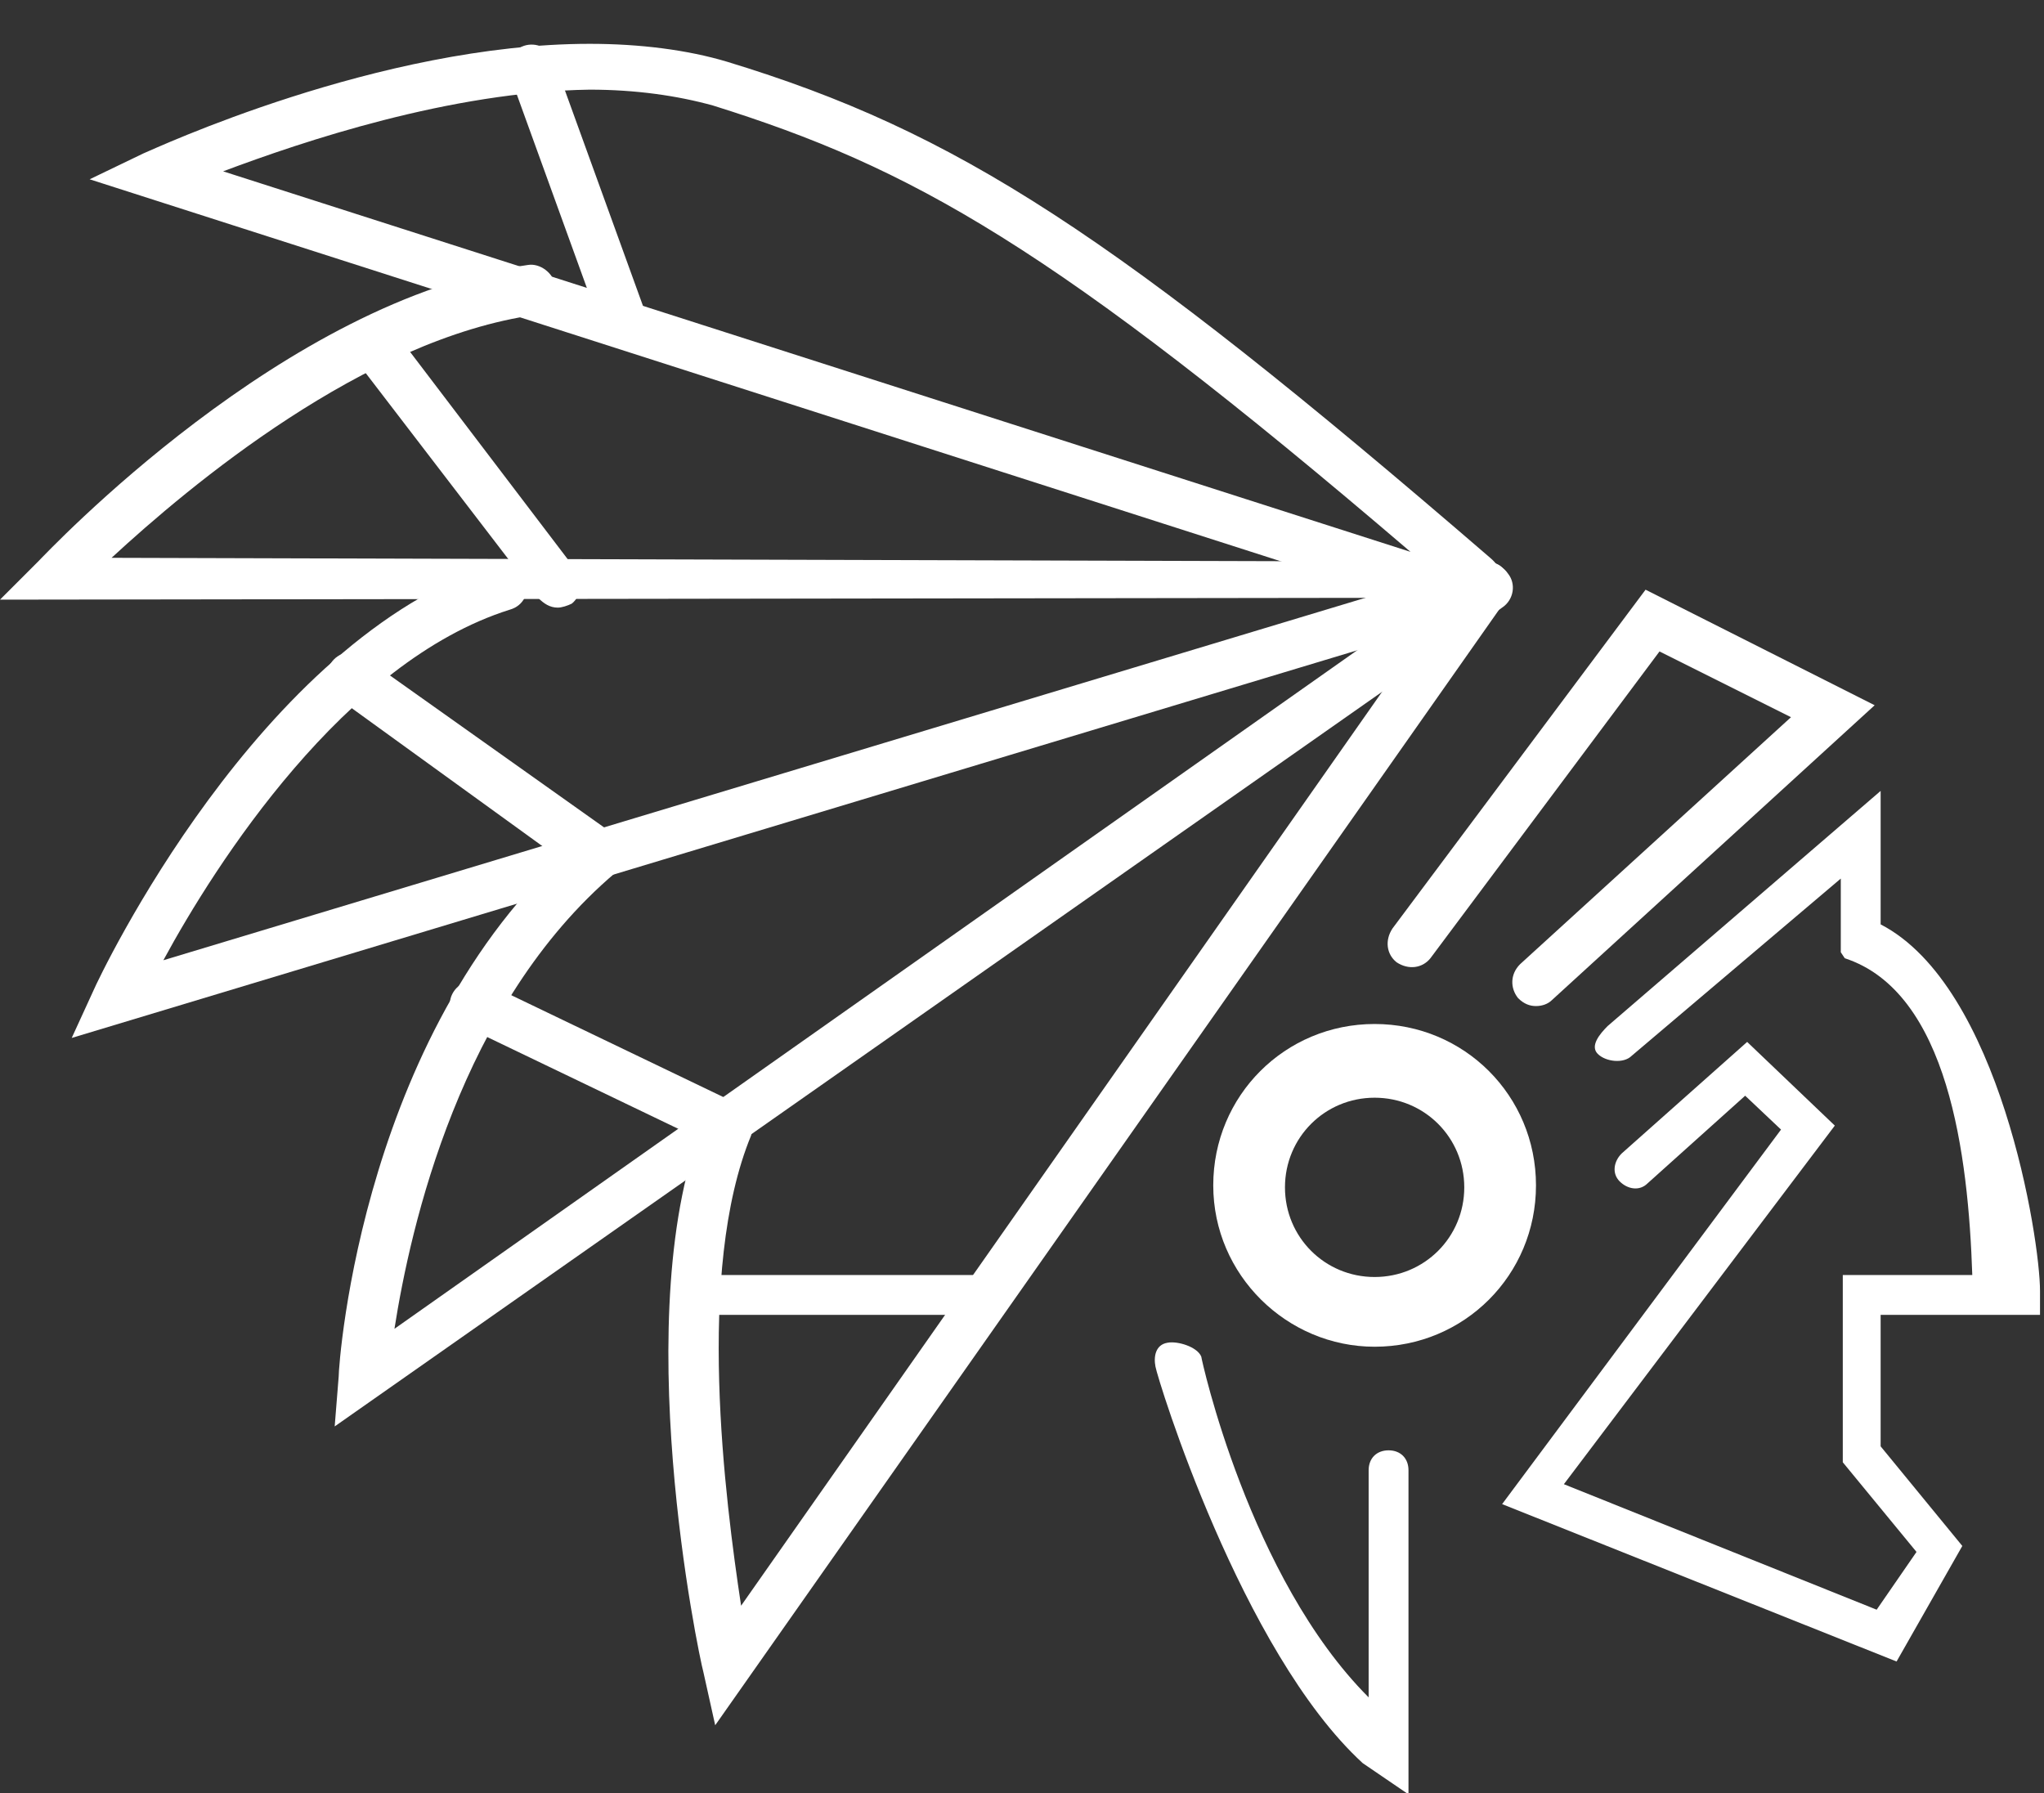 <?xml version="1.0" encoding="utf-8"?>
<!-- Generator: Adobe Illustrator 17.1.0, SVG Export Plug-In . SVG Version: 6.00 Build 0)  -->
<!DOCTYPE svg PUBLIC "-//W3C//DTD SVG 1.1//EN" "http://www.w3.org/Graphics/SVG/1.1/DTD/svg11.dtd">
<svg version="1.1" xmlns="http://www.w3.org/2000/svg" xmlns:xlink="http://www.w3.org/1999/xlink" x="0px" y="0px"
	 viewBox="0 0 102.6 90" enable-background="new 0 0 102.6 90" xml:space="preserve">
<rect x="0" y="0" width="102.6" height="90" fill="#333333" stroke="none"/>
<g id="Calque_2" display="none">
	
		<rect x="-356.9" y="-1503.5" display="inline" fill="#3A1654" stroke="#FFFFFF" stroke-miterlimit="10" width="4499" height="6155"/>
</g>
<g id="Calque_1">
	<g>
		<g>
			<path fill="#FFFFFF" d="M35.9,86.6l-0.6-2.7c-0.2-0.7-3.9-18.2,0.1-27.8c0.3-0.6,1-0.9,1.6-0.7c0.6,0.3,0.9,1,0.7,1.6
				c-2.8,6.8-1.3,18.3-0.5,23.6l36.4-51.9c0.4-0.5,1.1-0.7,1.7-0.3c0.5,0.4,0.7,1.1,0.3,1.7L35.9,86.6z"/>
		</g>
		<g>
			<path fill="#FFFFFF" d="M16.8,71.6l0.2-2.5c0-0.7,1.2-17.8,12.3-27.1c0.5-0.4,1.3-0.4,1.7,0.1c0.4,0.5,0.4,1.3-0.1,1.7
				c-7.8,6.6-10.3,17.8-11.1,22.9l54.2-38.2c0.5-0.4,1.3-0.3,1.7,0.3c0.4,0.5,0.3,1.3-0.3,1.7L16.8,71.6z"/>
		</g>
		<g>
			<g>
				<path fill="#FFFFFF" d="M3.6,52.1l1.1-2.4c0.3-0.7,8.3-17.6,20.2-21.4c0.6-0.2,1.3,0.1,1.5,0.8c0.2,0.6-0.1,1.3-0.8,1.5
					c-8.3,2.6-14.8,12.8-17.4,17.6l66-19.9c0.6-0.2,1.3,0.2,1.5,0.8c0.2,0.6-0.2,1.3-0.8,1.5L3.6,52.1z"/>
			</g>
			<g>
				<path fill="#FFFFFF" d="M29.9,44.1c-0.2,0-0.5-0.1-0.7-0.2L16.9,35c-0.5-0.4-0.7-1.1-0.3-1.7s1.1-0.7,1.7-0.3l12.4,8.8
					c0.5,0.4,0.7,1.1,0.3,1.7C30.7,43.9,30.3,44.1,29.9,44.1z"/>
			</g>
		</g>
		<g>
			<g>
				<path fill="#FFFFFF" d="M74.5,30C74.5,30,74.5,30,74.5,30L0,30.1l1.9-1.9c0.5-0.5,12.4-13.2,24.6-14.9c0.6-0.1,1.3,0.4,1.4,1.1
					c0.1,0.7-0.4,1.3-1,1.4C18.3,17,9.5,24.4,5.6,28l68.8,0.2c0.7,0,1.2,0.2,1.2,0.9C75.7,29.8,75.2,30,74.5,30z"/>
			</g>
			<g>
				<path fill="#FFFFFF" d="M28,30.5c-0.4,0-0.7-0.2-1-0.5L17.8,18c-0.4-0.5-0.3-1.3,0.2-1.7c0.5-0.4,1.3-0.3,1.7,0.2l9.2,12.1
					c0.4,0.5,0.3,1.3-0.2,1.7C28.5,30.4,28.2,30.5,28,30.5z"/>
			</g>
		</g>
		<g>
			<g>
				<path fill="#FFFFFF" d="M73.6,31.1L73.1,31L4.5,9l2.7-1.3C7.7,7.5,19,2.2,29.6,2.2c2.5,0,4.9,0.3,6.9,0.9
					C48,6.6,55.9,11.7,74.8,28c0.6,0.5,0.8,1.2,0.5,1.9C75,30.6,74.3,31.1,73.6,31.1z M11.2,8.6l59.6,19.1
					c-18-15.4-25.1-19.3-35-22.4c-1.8-0.5-3.9-0.8-6.2-0.8C22.6,4.6,15.2,7.1,11.2,8.6z"/>
			</g>
			<g>
				<path fill="#FFFFFF" d="M31.3,17.3c-0.5,0-1-0.3-1.1-0.8L25.6,3.8c-0.2-0.6,0.1-1.3,0.7-1.5c0.6-0.2,1.3,0.1,1.5,0.7l4.6,12.7
					c0.2,0.6-0.1,1.3-0.7,1.5C31.6,17.2,31.5,17.3,31.3,17.3z"/>
			</g>
		</g>
		<g>
			<path fill="#FFFFFF" d="M36.5,57.7c-0.2,0-0.4,0-0.5-0.1l-12.7-6.1c-0.6-0.3-0.9-1-0.6-1.6c0.3-0.6,1-0.8,1.6-0.6L37,55.4
				c0.6,0.3,0.9,1,0.6,1.6C37.3,57.5,36.9,57.7,36.5,57.7z"/>
		</g>
		<g>
			<path fill="#FFFFFF" d="M49.6,66h-14c-0.6,0-1-0.4-1-1s0.4-1,1-1h14c0.6,0,1,0.4,1,1S50.2,66,49.6,66z"/>
		</g>
		<g>
			<path fill="#FFFFFF" d="M69,67.6c-4.4,0-8.1-3.6-8.1-8.1s3.6-8.1,8.1-8.1s8.1,3.6,8.1,8.1S73.5,67.6,69,67.6z M69,55.1
				c-2.5,0-4.5,2-4.5,4.5s2,4.5,4.5,4.5s4.5-2,4.5-4.5S71.5,55.1,69,55.1z"/>
		</g>
		<g>
			<path fill="#FFFFFF" d="M77.1,50.5c-0.3,0-0.6-0.1-0.9-0.4c-0.4-0.5-0.4-1.2,0.1-1.7L89.9,36l-6.6-3.3L71.8,48.1
				c-0.4,0.5-1.1,0.6-1.7,0.2c-0.5-0.4-0.6-1.1-0.2-1.7l12.7-17l11.5,5.8L77.9,50.2C77.7,50.4,77.4,50.5,77.1,50.5z"/>
		</g>
		<g>
			<path fill="#FFFFFF" d="M70.6,90l-2.2-1.5C62.3,82.9,58.1,69.2,58,68.6c-0.1-0.5,0-1.1,0.6-1.2c0.5-0.1,1.5,0.2,1.7,0.7
				c0,0.1,2.4,11.1,8.4,17.1V73.8c0-0.6,0.4-1,1-1s1,0.4,1,1V90z"/>
		</g>
		<g>
			<path fill="#FFFFFF" d="M95.2,83.4l-19.8-7.9l14-18.8L87.6,55l-4.9,4.4c-0.4,0.4-1,0.3-1.4-0.1c-0.4-0.4-0.3-1,0.1-1.4l6.3-5.6
				l4.4,4.2L78.5,74.5l15.7,6.3l2-2.9l-3.7-4.5V64h6.5c-0.2-6-1.2-14.2-6.4-15.9l-0.2-0.3v-3.7l-10.5,8.9c-0.4,0.4-1.3,0.3-1.7-0.1
				c-0.4-0.4,0.1-1,0.5-1.4l13.7-11.8v6.7c6,3.1,8,15.8,8,18.4V66h-8v6.6l4.1,5L95.2,83.4z"/>
		</g>
	</g>
</g>
</svg>
